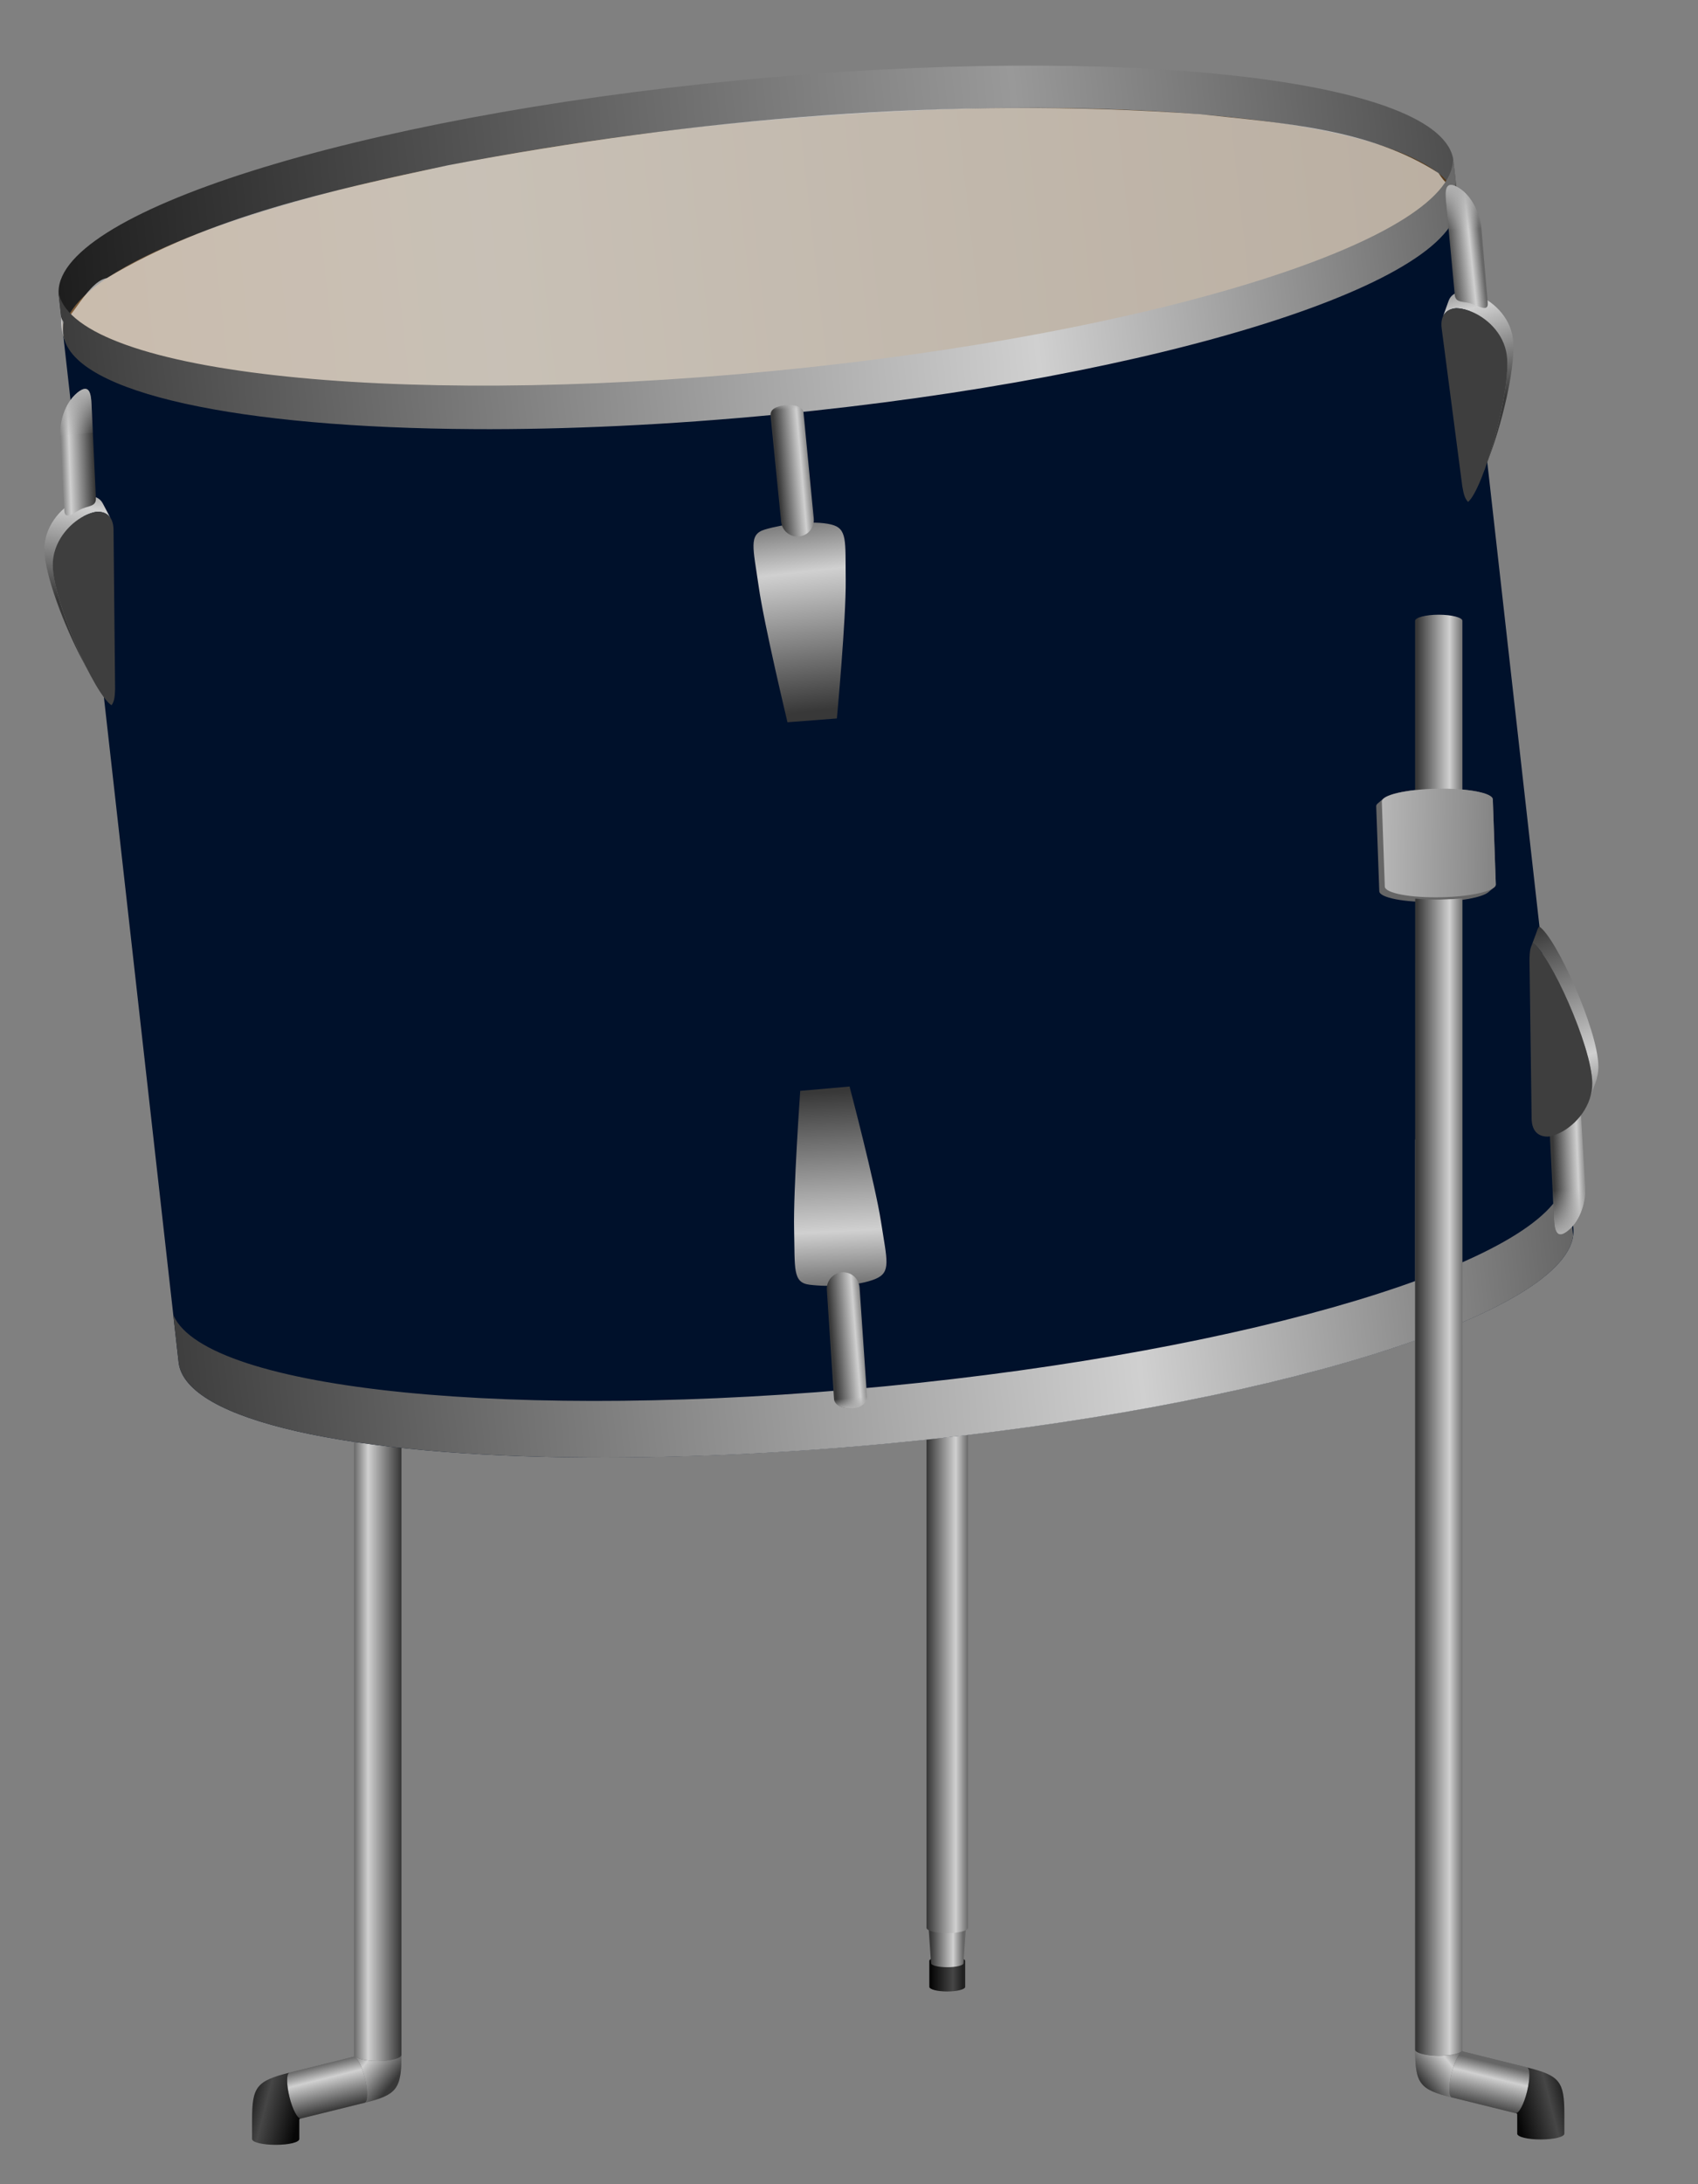 <?xml version="1.0" encoding="UTF-8" standalone="no"?>
<!-- Created with Inkscape (http://www.inkscape.org/) -->

<svg
   xmlns:dc="http://purl.org/dc/elements/1.1/"
   xmlns:cc="http://creativecommons.org/ns#"
   xmlns:rdf="http://www.w3.org/1999/02/22-rdf-syntax-ns#"
   xmlns:svg="http://www.w3.org/2000/svg"
   xmlns="http://www.w3.org/2000/svg"
   xmlns:xlink="http://www.w3.org/1999/xlink"
   xmlns:sodipodi="http://sodipodi.sourceforge.net/DTD/sodipodi-0.dtd"
   xmlns:inkscape="http://www.inkscape.org/namespaces/inkscape"
   width="70"
   height="90"
   id="svg4580"
   version="1.1"
   inkscape:version="0.48.4 r9939"
   sodipodi:docname="tom-floor.svg">
  <rect width="100%" height="100%" fill="#808080" stroke="none"/>
  <defs
     id="defs4582">
    <linearGradient
       id="linearGradient4454">
      <stop
         id="stop4456"
         offset="0"
         style="stop-color:#212121;stop-opacity:1;" />
      <stop
         style="stop-color:#464646;stop-opacity:1;"
         offset="0.306"
         id="stop4458" />
      <stop
         id="stop4460"
         offset="1"
         style="stop-color:#070707;stop-opacity:1;" />
    </linearGradient>
    <linearGradient
       id="linearGradient3609">
      <stop
         style="stop-color:#666666;stop-opacity:1;"
         offset="0"
         id="stop3611" />
      <stop
         id="stop3613"
         offset="0.306"
         style="stop-color:#d0d0d0;stop-opacity:1;" />
      <stop
         style="stop-color:#383838;stop-opacity:1;"
         offset="1"
         id="stop3615" />
    </linearGradient>
    <linearGradient
       id="linearGradient4347">
      <stop
         id="stop4349"
         offset="0"
         style="stop-color:#212121;stop-opacity:1;" />
      <stop
         style="stop-color:#464646;stop-opacity:1;"
         offset="0.306"
         id="stop4351" />
      <stop
         id="stop4353"
         offset="1"
         style="stop-color:#070707;stop-opacity:1;" />
    </linearGradient>
    <linearGradient
       id="linearGradient5214">
      <stop
         style="stop-color:#4d4d4d;stop-opacity:1"
         offset="0"
         id="stop5216" />
      <stop
         id="stop5218"
         offset="0.306"
         style="stop-color:#999999;stop-opacity:1" />
      <stop
         style="stop-color:#1a1a1a;stop-opacity:1"
         offset="1"
         id="stop5220" />
    </linearGradient>
    <linearGradient
       id="linearGradient4361">
      <stop
         style="stop-color:#4d4d4d;stop-opacity:1"
         offset="0"
         id="stop4363" />
      <stop
         id="stop4365"
         offset="0.306"
         style="stop-color:#999999;stop-opacity:1" />
      <stop
         style="stop-color:#1a1a1a;stop-opacity:1"
         offset="1"
         id="stop4367" />
    </linearGradient>
    <linearGradient
       id="linearGradient4370">
      <stop
         style="stop-color:#4d4d4d;stop-opacity:1"
         offset="0"
         id="stop4372" />
      <stop
         id="stop4374"
         offset="0.306"
         style="stop-color:#999999;stop-opacity:1" />
      <stop
         style="stop-color:#1a1a1a;stop-opacity:1"
         offset="1"
         id="stop4376" />
    </linearGradient>
    <linearGradient
       id="linearGradient4379">
      <stop
         style="stop-color:#666666;stop-opacity:1;"
         offset="0"
         id="stop4381" />
      <stop
         id="stop4383"
         offset="0.306"
         style="stop-color:#d0d0d0;stop-opacity:1;" />
      <stop
         style="stop-color:#383838;stop-opacity:1;"
         offset="1"
         id="stop4385" />
    </linearGradient>
    <linearGradient
       id="linearGradient4388">
      <stop
         id="stop4390"
         offset="0"
         style="stop-color:#212121;stop-opacity:1;" />
      <stop
         style="stop-color:#464646;stop-opacity:1;"
         offset="0.306"
         id="stop4392" />
      <stop
         id="stop4394"
         offset="1"
         style="stop-color:#070707;stop-opacity:1;" />
    </linearGradient>
    <linearGradient
       id="linearGradient4397">
      <stop
         id="stop4399"
         offset="0"
         style="stop-color:#212121;stop-opacity:1;" />
      <stop
         style="stop-color:#464646;stop-opacity:1;"
         offset="0.306"
         id="stop4401" />
      <stop
         id="stop4403"
         offset="1"
         style="stop-color:#070707;stop-opacity:1;" />
    </linearGradient>
    <linearGradient
       id="linearGradient4406">
      <stop
         style="stop-color:#666666;stop-opacity:1;"
         offset="0"
         id="stop4408" />
      <stop
         id="stop4410"
         offset="0.306"
         style="stop-color:#d0d0d0;stop-opacity:1;" />
      <stop
         style="stop-color:#383838;stop-opacity:1;"
         offset="1"
         id="stop4412" />
    </linearGradient>
    <linearGradient
       id="linearGradient4415">
      <stop
         style="stop-color:#666666;stop-opacity:1;"
         offset="0"
         id="stop4417" />
      <stop
         id="stop4419"
         offset="0.306"
         style="stop-color:#d0d0d0;stop-opacity:1;" />
      <stop
         style="stop-color:#383838;stop-opacity:1;"
         offset="1"
         id="stop4421" />
    </linearGradient>
    <linearGradient
       id="linearGradient4424">
      <stop
         style="stop-color:#666666;stop-opacity:1;"
         offset="0"
         id="stop4426" />
      <stop
         id="stop4428"
         offset="0.306"
         style="stop-color:#d0d0d0;stop-opacity:1;" />
      <stop
         style="stop-color:#383838;stop-opacity:1;"
         offset="1"
         id="stop4430" />
    </linearGradient>
    <linearGradient
       id="linearGradient4433">
      <stop
         style="stop-color:#666666;stop-opacity:1;"
         offset="0"
         id="stop4435" />
      <stop
         id="stop4437"
         offset="0.306"
         style="stop-color:#d0d0d0;stop-opacity:1;" />
      <stop
         style="stop-color:#383838;stop-opacity:1;"
         offset="1"
         id="stop4439" />
    </linearGradient>
    <linearGradient
       id="linearGradient4442">
      <stop
         style="stop-color:#666666;stop-opacity:1;"
         offset="0"
         id="stop4444" />
      <stop
         id="stop4446"
         offset="0.306"
         style="stop-color:#d0d0d0;stop-opacity:1;" />
      <stop
         style="stop-color:#383838;stop-opacity:1;"
         offset="1"
         id="stop4448" />
    </linearGradient>
    <linearGradient
       id="linearGradient4451">
      <stop
         style="stop-color:#666666;stop-opacity:1;"
         offset="0"
         id="stop4453" />
      <stop
         id="stop4455"
         offset="0.306"
         style="stop-color:#d0d0d0;stop-opacity:1;" />
      <stop
         style="stop-color:#383838;stop-opacity:1;"
         offset="1"
         id="stop4457" />
    </linearGradient>
    <linearGradient
       id="linearGradient4460">
      <stop
         style="stop-color:#666666;stop-opacity:1;"
         offset="0"
         id="stop4462" />
      <stop
         id="stop4464"
         offset="0.306"
         style="stop-color:#d0d0d0;stop-opacity:1;" />
      <stop
         style="stop-color:#383838;stop-opacity:1;"
         offset="1"
         id="stop4466" />
    </linearGradient>
    <linearGradient
       id="linearGradient4469">
      <stop
         style="stop-color:#666666;stop-opacity:1;"
         offset="0"
         id="stop4471" />
      <stop
         id="stop4473"
         offset="0.306"
         style="stop-color:#d0d0d0;stop-opacity:1;" />
      <stop
         style="stop-color:#383838;stop-opacity:1;"
         offset="1"
         id="stop4475" />
    </linearGradient>
    <linearGradient
       id="linearGradient4478">
      <stop
         id="stop4480"
         offset="0"
         style="stop-color:#212121;stop-opacity:1;" />
      <stop
         style="stop-color:#464646;stop-opacity:1;"
         offset="0.306"
         id="stop4482" />
      <stop
         id="stop4484"
         offset="1"
         style="stop-color:#070707;stop-opacity:1;" />
    </linearGradient>
    <linearGradient
       id="linearGradient4487">
      <stop
         id="stop4489"
         offset="0"
         style="stop-color:#212121;stop-opacity:1;" />
      <stop
         style="stop-color:#464646;stop-opacity:1;"
         offset="0.306"
         id="stop4491" />
      <stop
         id="stop4493"
         offset="1"
         style="stop-color:#070707;stop-opacity:1;" />
    </linearGradient>
    <linearGradient
       id="linearGradient4496">
      <stop
         id="stop4498"
         offset="0"
         style="stop-color:#212121;stop-opacity:1;" />
      <stop
         style="stop-color:#464646;stop-opacity:1;"
         offset="0.306"
         id="stop4500" />
      <stop
         id="stop4502"
         offset="1"
         style="stop-color:#070707;stop-opacity:1;" />
    </linearGradient>
    <linearGradient
       id="linearGradient4505">
      <stop
         style="stop-color:#666666;stop-opacity:1;"
         offset="0"
         id="stop4507" />
      <stop
         id="stop4509"
         offset="0.306"
         style="stop-color:#d0d0d0;stop-opacity:1;" />
      <stop
         style="stop-color:#383838;stop-opacity:1;"
         offset="1"
         id="stop4511" />
    </linearGradient>
    <linearGradient
       id="linearGradient4514">
      <stop
         style="stop-color:#666666;stop-opacity:1;"
         offset="0"
         id="stop4516" />
      <stop
         id="stop4518"
         offset="0.306"
         style="stop-color:#d0d0d0;stop-opacity:1;" />
      <stop
         style="stop-color:#383838;stop-opacity:1;"
         offset="1"
         id="stop4520" />
    </linearGradient>
    <linearGradient
       id="linearGradient4523">
      <stop
         id="stop4525"
         offset="0"
         style="stop-color:#212121;stop-opacity:1;" />
      <stop
         style="stop-color:#464646;stop-opacity:1;"
         offset="0.306"
         id="stop4527" />
      <stop
         id="stop4529"
         offset="1"
         style="stop-color:#070707;stop-opacity:1;" />
    </linearGradient>
    <linearGradient
       id="linearGradient4532">
      <stop
         id="stop4534"
         offset="0"
         style="stop-color:#212121;stop-opacity:1;" />
      <stop
         style="stop-color:#464646;stop-opacity:1;"
         offset="0.306"
         id="stop4536" />
      <stop
         id="stop4538"
         offset="1"
         style="stop-color:#070707;stop-opacity:1;" />
    </linearGradient>
    <linearGradient
       inkscape:collect="always"
       xlink:href="#linearGradient4454"
       id="linearGradient4307"
       gradientUnits="userSpaceOnUse"
       gradientTransform="matrix(0.697,0,0,0.697,-1143.309,672.696)"
       x1="372.709"
       y1="251.482"
       x2="391.661"
       y2="251.482" />
    <linearGradient
       id="linearGradient4541">
      <stop
         id="stop4543"
         offset="0"
         style="stop-color:#212121;stop-opacity:1;" />
      <stop
         style="stop-color:#464646;stop-opacity:1;"
         offset="0.306"
         id="stop4545" />
      <stop
         id="stop4547"
         offset="1"
         style="stop-color:#070707;stop-opacity:1;" />
    </linearGradient>
    <linearGradient
       id="linearGradient3609-1">
      <stop
         style="stop-color:#666666;stop-opacity:1;"
         offset="0"
         id="stop3611-5" />
      <stop
         id="stop3613-1"
         offset="0.306"
         style="stop-color:#d0d0d0;stop-opacity:1;" />
      <stop
         style="stop-color:#383838;stop-opacity:1;"
         offset="1"
         id="stop3615-6" />
    </linearGradient>
    <linearGradient
       id="linearGradient4454-5">
      <stop
         id="stop4456-4"
         offset="0"
         style="stop-color:#212121;stop-opacity:1;" />
      <stop
         style="stop-color:#464646;stop-opacity:1;"
         offset="0.306"
         id="stop4458-0" />
      <stop
         id="stop4460-8"
         offset="1"
         style="stop-color:#070707;stop-opacity:1;" />
    </linearGradient>
    <linearGradient
       id="linearGradient4943">
      <stop
         id="stop4945"
         offset="0"
         style="stop-color:#212121;stop-opacity:1;" />
      <stop
         style="stop-color:#464646;stop-opacity:1;"
         offset="0.306"
         id="stop4947" />
      <stop
         id="stop4949"
         offset="1"
         style="stop-color:#070707;stop-opacity:1;" />
    </linearGradient>
    <linearGradient
       id="linearGradient4952">
      <stop
         id="stop4954"
         offset="0"
         style="stop-color:#212121;stop-opacity:1;" />
      <stop
         style="stop-color:#464646;stop-opacity:1;"
         offset="0.306"
         id="stop4956" />
      <stop
         id="stop4958"
         offset="1"
         style="stop-color:#070707;stop-opacity:1;" />
    </linearGradient>
    <linearGradient
       id="linearGradient66971">
      <stop
         id="stop66973"
         offset="0"
         style="stop-color:#000000;stop-opacity:0;" />
      <stop
         id="stop66975"
         offset="1"
         style="stop-color:#000000;stop-opacity:0.196;" />
    </linearGradient>
    <linearGradient
       id="linearGradient66949">
      <stop
         style="stop-color:#aa8546;stop-opacity:1;"
         offset="0"
         id="stop66951" />
      <stop
         id="stop66953"
         offset="0.197"
         style="stop-color:#95743d;stop-opacity:1;" />
      <stop
         style="stop-color:#7e6334;stop-opacity:1;"
         offset="0.374"
         id="stop66955" />
      <stop
         style="stop-color:#7e6334;stop-opacity:1;"
         offset="1"
         id="stop66957" />
    </linearGradient>
    <linearGradient
       id="linearGradient4971">
      <stop
         id="stop4973"
         offset="0"
         style="stop-color:#000000;stop-opacity:0;" />
      <stop
         id="stop4975"
         offset="1"
         style="stop-color:#000000;stop-opacity:0.196;" />
    </linearGradient>
    <linearGradient
       id="linearGradient67059">
      <stop
         id="stop67061"
         offset="0"
         style="stop-color:#8e6f3a;stop-opacity:1;" />
      <stop
         style="stop-color:#795e31;stop-opacity:1;"
         offset="0.197"
         id="stop67063" />
      <stop
         id="stop67065"
         offset="0.374"
         style="stop-color:#624d28;stop-opacity:1;" />
      <stop
         id="stop67067"
         offset="1"
         style="stop-color:#624d28;stop-opacity:1;" />
    </linearGradient>
    <linearGradient
       id="linearGradient4984">
      <stop
         id="stop4986"
         offset="0"
         style="stop-color:#212121;stop-opacity:1;" />
      <stop
         style="stop-color:#464646;stop-opacity:1;"
         offset="0.306"
         id="stop4988" />
      <stop
         id="stop4990"
         offset="1"
         style="stop-color:#070707;stop-opacity:1;" />
    </linearGradient>
    <linearGradient
       id="linearGradient4993">
      <stop
         id="stop4995"
         offset="0"
         style="stop-color:#212121;stop-opacity:1;" />
      <stop
         style="stop-color:#464646;stop-opacity:1;"
         offset="0.306"
         id="stop4997" />
      <stop
         id="stop4999"
         offset="1"
         style="stop-color:#070707;stop-opacity:1;" />
    </linearGradient>
    <linearGradient
       inkscape:collect="always"
       xlink:href="#linearGradient4454-5"
       id="linearGradient4250"
       gradientUnits="userSpaceOnUse"
       gradientTransform="matrix(0.853,0,0,1.723,-1252.635,169.532)"
       x1="371.31"
       y1="142.886"
       x2="393.252"
       y2="140.655" />
    <linearGradient
       id="linearGradient5002">
      <stop
         id="stop5004"
         offset="0"
         style="stop-color:#212121;stop-opacity:1;" />
      <stop
         style="stop-color:#464646;stop-opacity:1;"
         offset="0.306"
         id="stop5006" />
      <stop
         id="stop5008"
         offset="1"
         style="stop-color:#070707;stop-opacity:1;" />
    </linearGradient>
    <linearGradient
       id="linearGradient25724">
      <stop
         style="stop-color:#b0b0b0;stop-opacity:1"
         offset="0"
         id="stop25726" />
      <stop
         style="stop-color:#b0b0b0;stop-opacity:0;"
         offset="1"
         id="stop25728" />
    </linearGradient>
    <linearGradient
       id="linearGradient3609-8">
      <stop
         style="stop-color:#666666;stop-opacity:1;"
         offset="0"
         id="stop3611-1" />
      <stop
         id="stop3613-2"
         offset="0.306"
         style="stop-color:#d0d0d0;stop-opacity:1;" />
      <stop
         style="stop-color:#383838;stop-opacity:1;"
         offset="1"
         id="stop3615-3" />
    </linearGradient>
    <linearGradient
       id="linearGradient6599">
      <stop
         style="stop-color:#666666;stop-opacity:1;"
         offset="0"
         id="stop6601" />
      <stop
         id="stop6603"
         offset="0.306"
         style="stop-color:#d0d0d0;stop-opacity:1;" />
      <stop
         style="stop-color:#383838;stop-opacity:1;"
         offset="1"
         id="stop6605" />
    </linearGradient>
    <linearGradient
       id="linearGradient6608">
      <stop
         style="stop-color:#666666;stop-opacity:1;"
         offset="0"
         id="stop6610" />
      <stop
         id="stop6612"
         offset="0.306"
         style="stop-color:#d0d0d0;stop-opacity:1;" />
      <stop
         style="stop-color:#383838;stop-opacity:1;"
         offset="1"
         id="stop6614" />
    </linearGradient>
    <linearGradient
       id="linearGradient6617">
      <stop
         style="stop-color:#666666;stop-opacity:1;"
         offset="0"
         id="stop6619" />
      <stop
         id="stop6621"
         offset="0.306"
         style="stop-color:#d0d0d0;stop-opacity:1;" />
      <stop
         style="stop-color:#383838;stop-opacity:1;"
         offset="1"
         id="stop6623" />
    </linearGradient>
    <linearGradient
       id="linearGradient6626">
      <stop
         style="stop-color:#666666;stop-opacity:1;"
         offset="0"
         id="stop6628" />
      <stop
         id="stop6630"
         offset="0.306"
         style="stop-color:#d0d0d0;stop-opacity:1;" />
      <stop
         style="stop-color:#383838;stop-opacity:1;"
         offset="1"
         id="stop6632" />
    </linearGradient>
    <linearGradient
       id="linearGradient6635">
      <stop
         style="stop-color:#b0b0b0;stop-opacity:1"
         offset="0"
         id="stop6637" />
      <stop
         style="stop-color:#b0b0b0;stop-opacity:0;"
         offset="1"
         id="stop6639" />
    </linearGradient>
    <linearGradient
       id="linearGradient6642">
      <stop
         style="stop-color:#666666;stop-opacity:1;"
         offset="0"
         id="stop6644" />
      <stop
         id="stop6646"
         offset="0.306"
         style="stop-color:#d0d0d0;stop-opacity:1;" />
      <stop
         style="stop-color:#383838;stop-opacity:1;"
         offset="1"
         id="stop6648" />
    </linearGradient>
    <linearGradient
       id="linearGradient6651">
      <stop
         style="stop-color:#666666;stop-opacity:1;"
         offset="0"
         id="stop6653" />
      <stop
         id="stop6655"
         offset="0.306"
         style="stop-color:#d0d0d0;stop-opacity:1;" />
      <stop
         style="stop-color:#383838;stop-opacity:1;"
         offset="1"
         id="stop6657" />
    </linearGradient>
    <linearGradient
       id="linearGradient6660">
      <stop
         style="stop-color:#666666;stop-opacity:1;"
         offset="0"
         id="stop6662" />
      <stop
         id="stop6664"
         offset="0.306"
         style="stop-color:#d0d0d0;stop-opacity:1;" />
      <stop
         style="stop-color:#383838;stop-opacity:1;"
         offset="1"
         id="stop6666" />
    </linearGradient>
    <linearGradient
       id="linearGradient6669">
      <stop
         style="stop-color:#666666;stop-opacity:1;"
         offset="0"
         id="stop6671" />
      <stop
         id="stop6673"
         offset="0.306"
         style="stop-color:#d0d0d0;stop-opacity:1;" />
      <stop
         style="stop-color:#383838;stop-opacity:1;"
         offset="1"
         id="stop6675" />
    </linearGradient>
    <linearGradient
       id="linearGradient6678">
      <stop
         style="stop-color:#666666;stop-opacity:1;"
         offset="0"
         id="stop6680" />
      <stop
         id="stop6682"
         offset="0.306"
         style="stop-color:#d0d0d0;stop-opacity:1;" />
      <stop
         style="stop-color:#383838;stop-opacity:1;"
         offset="1"
         id="stop6684" />
    </linearGradient>
    <linearGradient
       id="linearGradient6687">
      <stop
         style="stop-color:#b0b0b0;stop-opacity:1"
         offset="0"
         id="stop6689" />
      <stop
         style="stop-color:#b0b0b0;stop-opacity:0;"
         offset="1"
         id="stop6691" />
    </linearGradient>
    <linearGradient
       id="linearGradient6694">
      <stop
         style="stop-color:#666666;stop-opacity:1;"
         offset="0"
         id="stop6696" />
      <stop
         id="stop6698"
         offset="0.306"
         style="stop-color:#d0d0d0;stop-opacity:1;" />
      <stop
         style="stop-color:#383838;stop-opacity:1;"
         offset="1"
         id="stop6700" />
    </linearGradient>
    <linearGradient
       id="linearGradient6703">
      <stop
         style="stop-color:#666666;stop-opacity:1;"
         offset="0"
         id="stop6705" />
      <stop
         id="stop6707"
         offset="0.306"
         style="stop-color:#d0d0d0;stop-opacity:1;" />
      <stop
         style="stop-color:#383838;stop-opacity:1;"
         offset="1"
         id="stop6709" />
    </linearGradient>
    <linearGradient
       id="linearGradient6712">
      <stop
         style="stop-color:#666666;stop-opacity:1;"
         offset="0"
         id="stop6714" />
      <stop
         id="stop6716"
         offset="0.306"
         style="stop-color:#d0d0d0;stop-opacity:1;" />
      <stop
         style="stop-color:#383838;stop-opacity:1;"
         offset="1"
         id="stop6718" />
    </linearGradient>
    <linearGradient
       id="linearGradient6721">
      <stop
         style="stop-color:#666666;stop-opacity:1;"
         offset="0"
         id="stop6723" />
      <stop
         id="stop6725"
         offset="0.306"
         style="stop-color:#d0d0d0;stop-opacity:1;" />
      <stop
         style="stop-color:#383838;stop-opacity:1;"
         offset="1"
         id="stop6727" />
    </linearGradient>
    <linearGradient
       id="linearGradient5214-3">
      <stop
         style="stop-color:#4d4d4d;stop-opacity:1"
         offset="0"
         id="stop5216-5" />
      <stop
         id="stop5218-4"
         offset="0.306"
         style="stop-color:#999999;stop-opacity:1" />
      <stop
         style="stop-color:#1a1a1a;stop-opacity:1"
         offset="1"
         id="stop5220-5" />
    </linearGradient>
    <linearGradient
       id="linearGradient3529">
      <stop
         id="stop3531"
         offset="0"
         style="stop-color:#240000;stop-opacity:1;" />
      <stop
         style="stop-color:#430000;stop-opacity:1;"
         offset="0.306"
         id="stop3537" />
      <stop
         id="stop3533"
         offset="1"
         style="stop-color:#250707;stop-opacity:1;" />
    </linearGradient>
    <linearGradient
       id="linearGradient7203">
      <stop
         id="stop7205"
         offset="0"
         style="stop-color:#7d5b37;stop-opacity:1;" />
      <stop
         style="stop-color:#7a674d;stop-opacity:1;"
         offset="0.306"
         id="stop7207" />
      <stop
         id="stop7209"
         offset="1"
         style="stop-color:#583c1c;stop-opacity:1;" />
    </linearGradient>
    <linearGradient
       inkscape:collect="always"
       xlink:href="#linearGradient6490"
       id="linearGradient6536"
       gradientUnits="userSpaceOnUse"
       gradientTransform="matrix(1.083,-0.026,-0.009,-0.584,-502.283,37.841)"
       x1="226.458"
       y1="332.676"
       x2="443.233"
       y2="323.037" />
    <linearGradient
       id="linearGradient6490">
      <stop
         id="stop6492"
         offset="0"
         style="stop-color:#666666;stop-opacity:1;" />
      <stop
         style="stop-color:#d0d0d0;stop-opacity:1;"
         offset="0.311"
         id="stop6494" />
      <stop
         id="stop6496"
         offset="1"
         style="stop-color:#383838;stop-opacity:1;" />
    </linearGradient>
    <linearGradient
       id="linearGradient3609-9">
      <stop
         style="stop-color:#666666;stop-opacity:1;"
         offset="0"
         id="stop3611-9" />
      <stop
         id="stop3613-5"
         offset="0.306"
         style="stop-color:#d0d0d0;stop-opacity:1;" />
      <stop
         style="stop-color:#383838;stop-opacity:1;"
         offset="1"
         id="stop3615-9" />
    </linearGradient>
    <linearGradient
       id="linearGradient7069">
      <stop
         style="stop-color:#666666;stop-opacity:1;"
         offset="0"
         id="stop7071" />
      <stop
         id="stop7073"
         offset="0.306"
         style="stop-color:#d0d0d0;stop-opacity:1;" />
      <stop
         style="stop-color:#383838;stop-opacity:1;"
         offset="1"
         id="stop7075" />
    </linearGradient>
    <linearGradient
       id="linearGradient7078">
      <stop
         style="stop-color:#666666;stop-opacity:1;"
         offset="0"
         id="stop7080" />
      <stop
         id="stop7082"
         offset="0.306"
         style="stop-color:#d0d0d0;stop-opacity:1;" />
      <stop
         style="stop-color:#383838;stop-opacity:1;"
         offset="1"
         id="stop7084" />
    </linearGradient>
    <linearGradient
       id="linearGradient4454-1">
      <stop
         id="stop4456-3"
         offset="0"
         style="stop-color:#212121;stop-opacity:1;" />
      <stop
         style="stop-color:#464646;stop-opacity:1;"
         offset="0.306"
         id="stop4458-3" />
      <stop
         id="stop4460-2"
         offset="1"
         style="stop-color:#070707;stop-opacity:1;" />
    </linearGradient>
    <linearGradient
       id="linearGradient7092">
      <stop
         id="stop7094"
         offset="0"
         style="stop-color:#212121;stop-opacity:1;" />
      <stop
         style="stop-color:#464646;stop-opacity:1;"
         offset="0.306"
         id="stop7096" />
      <stop
         id="stop7098"
         offset="1"
         style="stop-color:#070707;stop-opacity:1;" />
    </linearGradient>
    <linearGradient
       id="linearGradient7101">
      <stop
         style="stop-color:#666666;stop-opacity:1;"
         offset="0"
         id="stop7103" />
      <stop
         id="stop7105"
         offset="0.306"
         style="stop-color:#d0d0d0;stop-opacity:1;" />
      <stop
         style="stop-color:#383838;stop-opacity:1;"
         offset="1"
         id="stop7107" />
    </linearGradient>
    <linearGradient
       id="linearGradient7110">
      <stop
         style="stop-color:#666666;stop-opacity:1;"
         offset="0"
         id="stop7112" />
      <stop
         id="stop7114"
         offset="0.306"
         style="stop-color:#d0d0d0;stop-opacity:1;" />
      <stop
         style="stop-color:#383838;stop-opacity:1;"
         offset="1"
         id="stop7116" />
    </linearGradient>
    <linearGradient
       id="linearGradient3529-3">
      <stop
         id="stop3531-7"
         offset="0"
         style="stop-color:#240000;stop-opacity:1;" />
      <stop
         style="stop-color:#430000;stop-opacity:1;"
         offset="0.306"
         id="stop3537-6" />
      <stop
         id="stop3533-2"
         offset="1"
         style="stop-color:#250707;stop-opacity:1;" />
    </linearGradient>
    <linearGradient
       id="linearGradient7203-7">
      <stop
         id="stop7205-7"
         offset="0"
         style="stop-color:#7d5b37;stop-opacity:1;" />
      <stop
         style="stop-color:#7a674d;stop-opacity:1;"
         offset="0.306"
         id="stop7207-9" />
      <stop
         id="stop7209-8"
         offset="1"
         style="stop-color:#583c1c;stop-opacity:1;" />
    </linearGradient>
    <linearGradient
       id="linearGradient5214-5">
      <stop
         style="stop-color:#4d4d4d;stop-opacity:1"
         offset="0"
         id="stop5216-2" />
      <stop
         id="stop5218-7"
         offset="0.306"
         style="stop-color:#999999;stop-opacity:1" />
      <stop
         style="stop-color:#1a1a1a;stop-opacity:1"
         offset="1"
         id="stop5220-0" />
    </linearGradient>
    <linearGradient
       id="linearGradient7134">
      <stop
         style="stop-color:#666666;stop-opacity:1;"
         offset="0"
         id="stop7136" />
      <stop
         id="stop7138"
         offset="0.306"
         style="stop-color:#d0d0d0;stop-opacity:1;" />
      <stop
         style="stop-color:#383838;stop-opacity:1;"
         offset="1"
         id="stop7140" />
    </linearGradient>
    <linearGradient
       id="linearGradient7143">
      <stop
         style="stop-color:#666666;stop-opacity:1;"
         offset="0"
         id="stop7145" />
      <stop
         id="stop7147"
         offset="0.306"
         style="stop-color:#d0d0d0;stop-opacity:1;" />
      <stop
         style="stop-color:#383838;stop-opacity:1;"
         offset="1"
         id="stop7149" />
    </linearGradient>
    <linearGradient
       id="linearGradient7152">
      <stop
         style="stop-color:#666666;stop-opacity:1;"
         offset="0"
         id="stop7154" />
      <stop
         id="stop7156"
         offset="0.306"
         style="stop-color:#d0d0d0;stop-opacity:1;" />
      <stop
         style="stop-color:#383838;stop-opacity:1;"
         offset="1"
         id="stop7158" />
    </linearGradient>
    <linearGradient
       id="linearGradient7161">
      <stop
         style="stop-color:#666666;stop-opacity:1;"
         offset="0"
         id="stop7163" />
      <stop
         id="stop7165"
         offset="0.306"
         style="stop-color:#d0d0d0;stop-opacity:1;" />
      <stop
         style="stop-color:#383838;stop-opacity:1;"
         offset="1"
         id="stop7167" />
    </linearGradient>
    <linearGradient
       id="linearGradient7170">
      <stop
         style="stop-color:#666666;stop-opacity:1;"
         offset="0"
         id="stop7172" />
      <stop
         id="stop7174"
         offset="0.306"
         style="stop-color:#d0d0d0;stop-opacity:1;" />
      <stop
         style="stop-color:#383838;stop-opacity:1;"
         offset="1"
         id="stop7176" />
    </linearGradient>
    <linearGradient
       id="linearGradient7179">
      <stop
         id="stop7181"
         offset="0"
         style="stop-color:#212121;stop-opacity:1;" />
      <stop
         style="stop-color:#464646;stop-opacity:1;"
         offset="0.306"
         id="stop7183" />
      <stop
         id="stop7185"
         offset="1"
         style="stop-color:#070707;stop-opacity:1;" />
    </linearGradient>
    <linearGradient
       id="linearGradient7188">
      <stop
         style="stop-color:#666666;stop-opacity:1;"
         offset="0"
         id="stop7190" />
      <stop
         id="stop7192"
         offset="0.306"
         style="stop-color:#d0d0d0;stop-opacity:1;" />
      <stop
         style="stop-color:#383838;stop-opacity:1;"
         offset="1"
         id="stop7194" />
    </linearGradient>
    <linearGradient
       id="linearGradient5200">
      <stop
         id="stop5202"
         offset="0"
         style="stop-color:#cccccc;stop-opacity:1" />
      <stop
         style="stop-color:#c9c9c9;stop-opacity:1;"
         offset="0.306"
         id="stop5204" />
      <stop
         id="stop5206"
         offset="1"
         style="stop-color:#666666;stop-opacity:1" />
    </linearGradient>
    <linearGradient
       id="linearGradient7202">
      <stop
         style="stop-color:#666666;stop-opacity:1;"
         offset="0"
         id="stop7204" />
      <stop
         id="stop7206"
         offset="0.306"
         style="stop-color:#d0d0d0;stop-opacity:1;" />
      <stop
         style="stop-color:#383838;stop-opacity:1;"
         offset="1"
         id="stop7208" />
    </linearGradient>
    <linearGradient
       id="linearGradient7211">
      <stop
         style="stop-color:#666666;stop-opacity:1;"
         offset="0"
         id="stop7213" />
      <stop
         id="stop7215"
         offset="0.306"
         style="stop-color:#d0d0d0;stop-opacity:1;" />
      <stop
         style="stop-color:#383838;stop-opacity:1;"
         offset="1"
         id="stop7217" />
    </linearGradient>
    <linearGradient
       id="linearGradient7220">
      <stop
         id="stop7222"
         offset="0"
         style="stop-color:#cccccc;stop-opacity:1" />
      <stop
         style="stop-color:#c9c9c9;stop-opacity:1;"
         offset="0.306"
         id="stop7224" />
      <stop
         id="stop7226"
         offset="1"
         style="stop-color:#666666;stop-opacity:1" />
    </linearGradient>
    <linearGradient
       id="linearGradient7229">
      <stop
         style="stop-color:#666666;stop-opacity:1;"
         offset="0"
         id="stop7231" />
      <stop
         id="stop7233"
         offset="0.306"
         style="stop-color:#d0d0d0;stop-opacity:1;" />
      <stop
         style="stop-color:#383838;stop-opacity:1;"
         offset="1"
         id="stop7235" />
    </linearGradient>
    <linearGradient
       id="linearGradient7238">
      <stop
         style="stop-color:#666666;stop-opacity:1;"
         offset="0"
         id="stop7240" />
      <stop
         id="stop7242"
         offset="0.306"
         style="stop-color:#d0d0d0;stop-opacity:1;" />
      <stop
         style="stop-color:#383838;stop-opacity:1;"
         offset="1"
         id="stop7244" />
    </linearGradient>
    <linearGradient
       id="linearGradient7247">
      <stop
         id="stop7249"
         offset="0"
         style="stop-color:#212121;stop-opacity:1;" />
      <stop
         style="stop-color:#464646;stop-opacity:1;"
         offset="0.306"
         id="stop7251" />
      <stop
         id="stop7253"
         offset="1"
         style="stop-color:#070707;stop-opacity:1;" />
    </linearGradient>
    <linearGradient
       id="linearGradient7256">
      <stop
         style="stop-color:#666666;stop-opacity:1;"
         offset="0"
         id="stop7258" />
      <stop
         id="stop7260"
         offset="0.306"
         style="stop-color:#d0d0d0;stop-opacity:1;" />
      <stop
         style="stop-color:#383838;stop-opacity:1;"
         offset="1"
         id="stop7262" />
    </linearGradient>
    <linearGradient
       id="linearGradient7265">
      <stop
         style="stop-color:#666666;stop-opacity:1;"
         offset="0"
         id="stop7267" />
      <stop
         id="stop7269"
         offset="0.306"
         style="stop-color:#d0d0d0;stop-opacity:1;" />
      <stop
         style="stop-color:#383838;stop-opacity:1;"
         offset="1"
         id="stop7271" />
    </linearGradient>
    <linearGradient
       id="linearGradient7274">
      <stop
         style="stop-color:#666666;stop-opacity:1;"
         offset="0"
         id="stop7276" />
      <stop
         id="stop7278"
         offset="0.306"
         style="stop-color:#d0d0d0;stop-opacity:1;" />
      <stop
         style="stop-color:#383838;stop-opacity:1;"
         offset="1"
         id="stop7280" />
    </linearGradient>
    <linearGradient
       id="linearGradient7283">
      <stop
         style="stop-color:#666666;stop-opacity:1;"
         offset="0"
         id="stop7285" />
      <stop
         id="stop7287"
         offset="0.306"
         style="stop-color:#d0d0d0;stop-opacity:1;" />
      <stop
         style="stop-color:#383838;stop-opacity:1;"
         offset="1"
         id="stop7289" />
    </linearGradient>
    <linearGradient
       id="linearGradient7292">
      <stop
         style="stop-color:#666666;stop-opacity:1;"
         offset="0"
         id="stop7294" />
      <stop
         id="stop7296"
         offset="0.306"
         style="stop-color:#d0d0d0;stop-opacity:1;" />
      <stop
         style="stop-color:#383838;stop-opacity:1;"
         offset="1"
         id="stop7298" />
    </linearGradient>
    <linearGradient
       id="linearGradient25724-6">
      <stop
         style="stop-color:#b0b0b0;stop-opacity:1"
         offset="0"
         id="stop25726-9" />
      <stop
         style="stop-color:#b0b0b0;stop-opacity:0;"
         offset="1"
         id="stop25728-0" />
    </linearGradient>
    <linearGradient
       id="linearGradient7305">
      <stop
         style="stop-color:#b0b0b0;stop-opacity:1"
         offset="0"
         id="stop7307" />
      <stop
         style="stop-color:#b0b0b0;stop-opacity:0;"
         offset="1"
         id="stop7309" />
    </linearGradient>
    <linearGradient
       id="linearGradient7312">
      <stop
         style="stop-color:#b0b0b0;stop-opacity:1"
         offset="0"
         id="stop7314" />
      <stop
         style="stop-color:#b0b0b0;stop-opacity:0;"
         offset="1"
         id="stop7316" />
    </linearGradient>
    <linearGradient
       id="linearGradient7319">
      <stop
         style="stop-color:#666666;stop-opacity:1;"
         offset="0"
         id="stop7321" />
      <stop
         id="stop7323"
         offset="0.306"
         style="stop-color:#d0d0d0;stop-opacity:1;" />
      <stop
         style="stop-color:#383838;stop-opacity:1;"
         offset="1"
         id="stop7325" />
    </linearGradient>
    <linearGradient
       id="linearGradient7328">
      <stop
         style="stop-color:#b0b0b0;stop-opacity:1"
         offset="0"
         id="stop7330" />
      <stop
         style="stop-color:#b0b0b0;stop-opacity:0;"
         offset="1"
         id="stop7332" />
    </linearGradient>
    <linearGradient
       id="linearGradient7335">
      <stop
         style="stop-color:#666666;stop-opacity:1;"
         offset="0"
         id="stop7337" />
      <stop
         id="stop7339"
         offset="0.306"
         style="stop-color:#d0d0d0;stop-opacity:1;" />
      <stop
         style="stop-color:#383838;stop-opacity:1;"
         offset="1"
         id="stop7341" />
    </linearGradient>
    <linearGradient
       id="linearGradient7344">
      <stop
         style="stop-color:#666666;stop-opacity:1;"
         offset="0"
         id="stop7346" />
      <stop
         id="stop7348"
         offset="0.306"
         style="stop-color:#d0d0d0;stop-opacity:1;" />
      <stop
         style="stop-color:#383838;stop-opacity:1;"
         offset="1"
         id="stop7350" />
    </linearGradient>
    <linearGradient
       id="linearGradient7353">
      <stop
         style="stop-color:#666666;stop-opacity:1;"
         offset="0"
         id="stop7355" />
      <stop
         id="stop7357"
         offset="0.306"
         style="stop-color:#d0d0d0;stop-opacity:1;" />
      <stop
         style="stop-color:#383838;stop-opacity:1;"
         offset="1"
         id="stop7359" />
    </linearGradient>
    <linearGradient
       inkscape:collect="always"
       xlink:href="#linearGradient25724-6"
       id="linearGradient10541"
       gradientUnits="userSpaceOnUse"
       gradientTransform="matrix(-1.558,-1.001,-1.001,1.558,373.734,-305.634)"
       x1="-236.316"
       y1="347.99"
       x2="-238.289"
       y2="351.568" />
    <linearGradient
       id="linearGradient7362">
      <stop
         style="stop-color:#b0b0b0;stop-opacity:1"
         offset="0"
         id="stop7364" />
      <stop
         style="stop-color:#b0b0b0;stop-opacity:0;"
         offset="1"
         id="stop7366" />
    </linearGradient>
    <linearGradient
       inkscape:collect="always"
       xlink:href="#linearGradient25724-6"
       id="linearGradient7895"
       gradientUnits="userSpaceOnUse"
       gradientTransform="matrix(0.38,-0.244,0.244,0.38,7.955,788.636)"
       x1="-236.316"
       y1="347.99"
       x2="-238.289"
       y2="351.568" />
    <linearGradient
       inkscape:collect="always"
       xlink:href="#linearGradient3609-9"
       id="linearGradient7898"
       gradientUnits="userSpaceOnUse"
       gradientTransform="matrix(0.38,-0.244,0.244,0.38,7.955,788.636)"
       x1="-240.53"
       y1="351.898"
       x2="-237.797"
       y2="353.523" />
    <linearGradient
       inkscape:collect="always"
       xlink:href="#linearGradient3609-9"
       id="linearGradient7902"
       gradientUnits="userSpaceOnUse"
       gradientTransform="matrix(0.241,-0.034,0.034,0.241,-50.586,866.687)"
       x1="154.279"
       y1="498.392"
       x2="147.264"
       y2="520.224" />
    <linearGradient
       inkscape:collect="always"
       xlink:href="#linearGradient3609-9"
       id="linearGradient7906"
       gradientUnits="userSpaceOnUse"
       gradientTransform="matrix(-0.244,0,0,0.244,97.459,851.352)"
       x1="129.481"
       y1="643.458"
       x2="140.856"
       y2="611.942" />
    <linearGradient
       inkscape:collect="always"
       xlink:href="#linearGradient25724-6"
       id="linearGradient7909"
       gradientUnits="userSpaceOnUse"
       gradientTransform="matrix(-0.379,0.245,-0.245,-0.379,60.551,1202.985)"
       x1="-236.316"
       y1="347.99"
       x2="-238.289"
       y2="351.568" />
    <linearGradient
       inkscape:collect="always"
       xlink:href="#linearGradient3609-9"
       id="linearGradient7912"
       gradientUnits="userSpaceOnUse"
       gradientTransform="matrix(-0.379,0.245,-0.245,-0.379,60.551,1202.985)"
       x1="-240.53"
       y1="351.898"
       x2="-237.797"
       y2="353.523" />
    <linearGradient
       inkscape:collect="always"
       xlink:href="#linearGradient25724-6"
       id="linearGradient7915"
       gradientUnits="userSpaceOnUse"
       gradientTransform="matrix(-0.41,-0.189,-0.189,0.41,28.935,782.704)"
       x1="-236.316"
       y1="347.99"
       x2="-238.289"
       y2="351.568" />
    <linearGradient
       inkscape:collect="always"
       xlink:href="#linearGradient25724-6"
       id="linearGradient7918"
       gradientUnits="userSpaceOnUse"
       gradientTransform="matrix(-0.405,-0.199,-0.199,0.405,8.273,826.319)"
       x1="-243.149"
       y1="359.673"
       x2="-242.66"
       y2="358.882" />
    <linearGradient
       inkscape:collect="always"
       xlink:href="#linearGradient25724-6"
       id="linearGradient7921"
       gradientUnits="userSpaceOnUse"
       gradientTransform="matrix(-0.237,-0.057,-0.057,0.237,138.469,941.394)"
       x1="387.604"
       y1="251.525"
       x2="387.236"
       y2="252.816" />
    <linearGradient
       inkscape:collect="always"
       xlink:href="#linearGradient3609-9"
       id="linearGradient7924"
       gradientUnits="userSpaceOnUse"
       gradientTransform="matrix(-0.405,-0.199,-0.199,0.405,8.273,826.319)"
       x1="-240.53"
       y1="351.898"
       x2="-237.797"
       y2="353.523" />
    <linearGradient
       inkscape:collect="always"
       xlink:href="#linearGradient3609-9"
       id="linearGradient7927"
       gradientUnits="userSpaceOnUse"
       gradientTransform="matrix(-0.225,0.095,-0.095,-0.225,148.696,1039.977)"
       x1="392.232"
       y1="273.754"
       x2="380.605"
       y2="305.691" />
    <linearGradient
       inkscape:collect="always"
       xlink:href="#linearGradient3609-9"
       id="linearGradient7930"
       gradientUnits="userSpaceOnUse"
       gradientTransform="matrix(-0.41,-0.189,-0.189,0.41,28.935,782.704)"
       x1="-240.53"
       y1="351.898"
       x2="-237.797"
       y2="353.523" />
    <linearGradient
       inkscape:collect="always"
       xlink:href="#linearGradient3609-9"
       id="linearGradient7934"
       gradientUnits="userSpaceOnUse"
       gradientTransform="matrix(-0.244,0,0,0.244,97.782,851.835)"
       x1="154.279"
       y1="498.392"
       x2="147.264"
       y2="520.224" />
    <linearGradient
       inkscape:collect="always"
       xlink:href="#linearGradient3609-9"
       id="linearGradient7937"
       gradientUnits="userSpaceOnUse"
       gradientTransform="matrix(-0.367,0.263,-0.263,-0.367,37.808,1174.718)"
       x1="-240.53"
       y1="351.898"
       x2="-237.797"
       y2="353.523" />
    <linearGradient
       inkscape:collect="always"
       xlink:href="#linearGradient4454-1"
       id="linearGradient7940"
       gradientUnits="userSpaceOnUse"
       gradientTransform="matrix(-0.16,0,0,0.132,91.697,956.778)"
       x1="372.709"
       y1="251.482"
       x2="391.661"
       y2="251.482" />
    <linearGradient
       inkscape:collect="always"
       xlink:href="#linearGradient3609-9"
       id="linearGradient7943"
       gradientUnits="userSpaceOnUse"
       gradientTransform="matrix(-0.143,0,0,0.118,94.692,977.63)"
       x1="372.709"
       y1="251.482"
       x2="391.661"
       y2="251.482" />
    <linearGradient
       inkscape:collect="always"
       xlink:href="#linearGradient3609-9"
       id="linearGradient7946"
       gradientUnits="userSpaceOnUse"
       gradientTransform="matrix(-0.102,0,0,0.084,69.568,988.841)"
       x1="372.709"
       y1="251.482"
       x2="391.661"
       y2="251.482" />
    <linearGradient
       inkscape:collect="always"
       xlink:href="#linearGradient5200"
       id="linearGradient7949"
       gradientUnits="userSpaceOnUse"
       gradientTransform="matrix(-0.022,4.305553e-4,5.3068739e-4,0.015,37.278,992.495)"
       x1="-138.928"
       y1="327.245"
       x2="577.327"
       y2="306.659" />
    <linearGradient
       inkscape:collect="always"
       xlink:href="#linearGradient3609-9"
       id="linearGradient7953"
       gradientUnits="userSpaceOnUse"
       gradientTransform="matrix(-0.102,0,0,0.084,69.568,937.764)"
       x1="372.709"
       y1="251.482"
       x2="391.661"
       y2="251.482" />
    <linearGradient
       inkscape:collect="always"
       xlink:href="#linearGradient3609-9"
       id="linearGradient7956"
       gradientUnits="userSpaceOnUse"
       gradientTransform="matrix(-0.237,-0.057,-0.057,0.237,141.237,940.9)"
       x1="392.232"
       y1="273.754"
       x2="380.605"
       y2="305.691" />
    <linearGradient
       inkscape:collect="always"
       xlink:href="#linearGradient5200"
       id="linearGradient7959"
       gradientUnits="userSpaceOnUse"
       gradientTransform="matrix(-0.022,4.305553e-4,5.3068739e-4,0.015,66.157,991.999)"
       x1="691.749"
       y1="303.37"
       x2="86.119"
       y2="324.622" />
    <linearGradient
       inkscape:collect="always"
       xlink:href="#linearGradient3609-9"
       id="linearGradient7962"
       gradientUnits="userSpaceOnUse"
       gradientTransform="matrix(-0.102,0,0,-0.084,98.366,1047.405)"
       x1="372.709"
       y1="251.482"
       x2="391.661"
       y2="251.482" />
    <linearGradient
       inkscape:collect="always"
       xlink:href="#linearGradient4454-1"
       id="linearGradient7965"
       gradientUnits="userSpaceOnUse"
       gradientTransform="matrix(-0.207,0,0,0.207,74.756,938.467)"
       x1="49.656"
       y1="532.369"
       x2="59.406"
       y2="534.844" />
    <linearGradient
       inkscape:collect="always"
       xlink:href="#linearGradient3609-9"
       id="linearGradient7968"
       gradientUnits="userSpaceOnUse"
       gradientTransform="matrix(-0.025,0.099,-0.082,-0.02,125.575,1023.821)"
       x1="372.709"
       y1="251.482"
       x2="391.661"
       y2="251.482" />
    <linearGradient
       inkscape:collect="always"
       xlink:href="#linearGradient3609-9"
       id="linearGradient7971"
       gradientUnits="userSpaceOnUse"
       gradientTransform="matrix(-0.102,0,0,0.084,98.366,989.021)"
       x1="372.709"
       y1="251.482"
       x2="391.661"
       y2="251.482" />
    <linearGradient
       inkscape:collect="always"
       xlink:href="#linearGradient3609-9"
       id="linearGradient7974"
       gradientUnits="userSpaceOnUse"
       gradientTransform="matrix(-0.207,0,0,0.207,107.419,883.728)"
       x1="227.844"
       y1="788.916"
       x2="235.329"
       y2="794.875" />
    <linearGradient
       inkscape:collect="always"
       xlink:href="#linearGradient3609-9"
       id="linearGradient7979"
       gradientUnits="userSpaceOnUse"
       gradientTransform="matrix(0.274,-0.026,-0.021,-0.188,-43.007,1105.457)"
       x1="427.638"
       y1="601.265"
       x2="211.874"
       y2="602.931" />
    <linearGradient
       inkscape:collect="always"
       xlink:href="#linearGradient3609-9"
       id="linearGradient7982"
       gradientUnits="userSpaceOnUse"
       gradientTransform="matrix(0.274,-0.026,-0.021,-0.188,-47.543,1064.549)"
       x1="427.423"
       y1="383.695"
       x2="211.659"
       y2="385.361" />
    <linearGradient
       inkscape:collect="always"
       xlink:href="#linearGradient5214-5"
       id="linearGradient7986"
       gradientUnits="userSpaceOnUse"
       gradientTransform="matrix(0.274,-0.026,-0.021,-0.188,-9.783,1010.538)"
       x1="269.423"
       y1="118.655"
       x2="53.659"
       y2="120.321" />
    <linearGradient
       inkscape:collect="always"
       xlink:href="#linearGradient7203-7"
       id="linearGradient7989"
       gradientUnits="userSpaceOnUse"
       gradientTransform="matrix(0.274,-0.026,-0.021,-0.188,-9.783,1010.538)"
       x1="58.594"
       y1="179.172"
       x2="268.094"
       y2="179.172" />
    <linearGradient
       inkscape:collect="always"
       xlink:href="#linearGradient4454-1"
       id="linearGradient8004"
       gradientUnits="userSpaceOnUse"
       gradientTransform="matrix(0.371,0,0,0.305,131.283,590.611)"
       x1="372.709"
       y1="251.482"
       x2="391.661"
       y2="251.482" />
    <linearGradient
       inkscape:collect="always"
       xlink:href="#linearGradient3609-9"
       id="linearGradient8006"
       gradientUnits="userSpaceOnUse"
       gradientTransform="matrix(0.386,0,0,-0.318,125.558,1016.285)"
       x1="372.709"
       y1="251.482"
       x2="391.661"
       y2="251.482" />
    <linearGradient
       inkscape:collect="always"
       xlink:href="#linearGradient3609-9"
       id="linearGradient8008"
       gradientUnits="userSpaceOnUse"
       gradientTransform="matrix(0.494,0,0,0.407,84.088,514.828)"
       x1="372.709"
       y1="251.482"
       x2="391.661"
       y2="251.482" />
    <linearGradient
       inkscape:collect="always"
       xlink:href="#linearGradient3609-9"
       id="linearGradient8010"
       gradientUnits="userSpaceOnUse"
       x1="227.844"
       y1="788.916"
       x2="235.329"
       y2="794.875" />
    <linearGradient
       inkscape:collect="always"
       xlink:href="#linearGradient3609-9"
       id="linearGradient8012"
       gradientUnits="userSpaceOnUse"
       gradientTransform="matrix(0.494,0,0,0.407,43.792,509.334)"
       x1="372.709"
       y1="251.482"
       x2="391.661"
       y2="251.482" />
    <linearGradient
       inkscape:collect="always"
       xlink:href="#linearGradient3609-9"
       id="linearGradient8014"
       gradientUnits="userSpaceOnUse"
       gradientTransform="matrix(0.119,0.48,0.395,-0.098,-87.827,677.672)"
       x1="372.709"
       y1="251.482"
       x2="391.661"
       y2="251.482" />
    <linearGradient
       inkscape:collect="always"
       xlink:href="#linearGradient4454-1"
       id="linearGradient8016"
       gradientUnits="userSpaceOnUse"
       x1="49.656"
       y1="532.369"
       x2="59.406"
       y2="534.844" />
  </defs>
  <sodipodi:namedview
     id="base"
     pagecolor="#ffffff"
     bordercolor="#666666"
     borderopacity="1.0"
     inkscape:pageopacity="0.0"
     inkscape:pageshadow="2"
     inkscape:zoom="1.979899"
     inkscape:cx="51.060611"
     inkscape:cy="35.946909"
     inkscape:document-units="px"
     inkscape:current-layer="layer1"
     showgrid="false"
     inkscape:window-width="1366"
     inkscape:window-height="718"
     inkscape:window-x="0"
     inkscape:window-y="22"
     inkscape:window-maximized="1" />
  <g
     inkscape:label="Capa 1"
     inkscape:groupmode="layer"
     id="layer1"
     transform="translate(0,-962.362)">
    <g
       id="g4967"
       transform="matrix(0.207,0,0,0.207,-32.593,883.728)">
      <path
         inkscape:connector-curvature="0"
         id="path4969"
         transform="translate(158,264.791)"
         d="m 74.719,341.656 c -2.586,0 -4.719,0.528 -4.719,1.188 L 70,524.125 c 0,0.132 0.094,0.313 -0.156,0.375 0.16,-0.04 0.336,0.052 0.531,0.25 -0.198,-0.197 -0.371,-0.29 -0.531,-0.25 L 57.125,527.656 c -0.64,0.158 -0.652,2.334 -0.031,4.844 0.621,2.51 1.641,4.44 2.281,4.281 l 12.719,-3.125 c 6.37,-1.577 7.312,-2.72 7.312,-9.531 l 0,-181.281 c -2e-6,-0.659 -2.102,-1.188 -4.688,-1.188 z"
         style="fill:#666666;fill-opacity:1;fill-rule:nonzero;stroke:none" />
      <path
         inkscape:connector-curvature="0"
         id="path4971"
         d="m 228,788.916 c 0,0.132 0.094,0.313 -0.156,0.375 0.64,-0.158 1.66,1.771 2.281,4.281 0.621,2.51 0.609,4.717 -0.031,4.875 6.37,-1.577 7.312,-2.72 7.312,-9.531 0,0.659 -2.102,1.219 -4.688,1.219 -2.586,0 -4.719,-0.559 -4.719,-1.219 z"
         style="fill:url(#linearGradient8010);fill-opacity:1;fill-rule:nonzero;stroke:none" />
      <path
         inkscape:connector-curvature="0"
         sodipodi:nodetypes="cccsccc"
         id="path4973"
         d="m 232.705,606.462 c -2.586,0 -4.705,0.511 -4.705,1.17 l 0,181.291 c 1e-5,0.659 2.12,1.21 4.705,1.21 2.586,0 4.705,-0.551 4.705,-1.21 l 0,-181.291 c 0,-0.659 -2.12,-1.17 -4.705,-1.17 z"
         style="fill:url(#linearGradient8012);fill-opacity:1;fill-rule:nonzero;stroke:none" />
      <path
         inkscape:connector-curvature="0"
         style="fill:url(#linearGradient8014);fill-opacity:1;fill-rule:nonzero;stroke:none"
         d="m 215.107,797.301 c -0.621,-2.51 -0.635,-4.69 0.005,-4.848 l 12.72,-3.148 c 0.64,-0.158 1.684,1.767 2.305,4.276 0.621,2.51 0.596,4.7 -0.044,4.858 l -12.72,3.148 c -0.64,0.158 -1.645,-1.776 -2.266,-4.286 z"
         id="path4975"
         sodipodi:nodetypes="cccsccc" />
      <path
         inkscape:connector-curvature="0"
         transform="translate(158,264.791)"
         sodipodi:nodetypes="cccsccssssssc"
         id="path4977"
         d="m 57.125,527.656 c -6.611,1.641 -7.473,2.844 -7.469,9.406 l 0,3.813 c 4.41e-4,0.659 2.133,1.158 4.719,1.156 2.586,-0.002 4.688,-0.497 4.688,-1.156 l 0,-3.844 c -5.8e-5,-0.082 -0.031,-0.141 -0.094,-0.219 -0.059,-0.073 -0.141,-0.182 -0.25,-0.25 0.132,0.078 0.187,0.164 0.25,0.25 0.051,0.07 0.125,0.145 0.125,0.219 -1.4e-4,-0.258 0.184,-0.218 0.312,-0.25 -0.64,0.159 -1.69,-1.772 -2.312,-4.281 -0.623,-2.509 -0.609,-4.685 0.031,-4.844 z"
         style="fill:url(#linearGradient8016);fill-opacity:1;fill-rule:nonzero;stroke:none" />
    </g>
    <g
       id="g4979"
       transform="matrix(-0.182,0,0,0.182,88.737,897.214)">
      <path
         inkscape:connector-curvature="0"
         style="fill:url(#linearGradient8004);fill-opacity:1;fill-rule:nonzero;stroke:none"
         d="m 273,800.904 c -2.234,0 -4.065,0.441 -4.065,1.011 l 0,5.868 c 0,0.57 1.831,1.046 4.065,1.046 2.234,0 4.065,-0.476 4.065,-1.046 l 0,-5.868 c 0,-0.57 -1.831,-1.011 -4.065,-1.011 z"
         id="path4981"
         sodipodi:nodetypes="cccsccc" />
      <path
         inkscape:connector-curvature="0"
         sodipodi:nodetypes="cccsccc"
         id="path4983"
         d="m 273,803.337 c -2.018,0 -3.672,-0.398 -3.672,-0.913 l -0.557,-8.046 c 10e-6,-0.593 1.905,-1.088 4.229,-1.088 2.324,0 4.229,0.495 4.229,1.088 l -0.557,8.046 c 0,0.515 -1.654,0.913 -3.672,0.913 z"
         style="fill:url(#linearGradient8006);fill-opacity:1;fill-rule:nonzero;stroke:none" />
      <path
         inkscape:connector-curvature="0"
         style="fill:url(#linearGradient8008);fill-opacity:1;fill-rule:nonzero;stroke:none"
         d="m 273,679.404 c -2.586,0 -4.705,0.511 -4.705,1.17 l 0,113.842 c 1e-5,0.659 2.12,1.21 4.705,1.21 2.586,0 4.705,-0.551 4.705,-1.21 l 0,-113.842 c 0,-0.659 -2.12,-1.17 -4.705,-1.17 z"
         id="path4985"
         sodipodi:nodetypes="cccsccc" />
    </g>
    <path
       inkscape:connector-curvature="0"
       style="fill:#00112b;fill-opacity:1;fill-rule:nonzero;stroke:none"
       d="m 24.266,1022.419 c -9.746,-0.056 -16.631,-1.503 -16.903,-3.924 -0.378,-3.368 -4.561,-40.59 -4.94,-43.958 0.011,0.101 0.061,0.503 0.103,0.876 0.017,0.148 0.053,0.294 0.118,0.434 0.042,-0.204 0.128,-0.411 0.258,-0.618 0.13,-0.207 0.302,-0.417 0.515,-0.626 0.213,-0.209 0.466,-0.417 0.758,-0.626 0.293,-0.209 0.626,-0.418 0.994,-0.626 0.736,-0.415 1.615,-0.827 2.628,-1.229 1.013,-0.403 2.159,-0.791 3.416,-1.171 1.257,-0.38 2.626,-0.751 4.093,-1.097 1.467,-0.346 3.03,-0.669 4.675,-0.972 1.644,-0.302 3.372,-0.584 5.161,-0.832 1.789,-0.248 3.636,-0.465 5.536,-0.648 1.899,-0.183 3.761,-0.321 5.566,-0.42 1.804,-0.099 3.552,-0.159 5.227,-0.177 1.675,-0.018 3.281,0.008 4.793,0.066 1.512,0.059 2.927,0.156 4.24,0.287 1.313,0.131 2.519,0.293 3.6,0.493 1.08,0.2 2.036,0.434 2.849,0.699 0.407,0.133 0.778,0.279 1.112,0.427 0.333,0.148 0.628,0.301 0.883,0.464 0.256,0.163 0.474,0.33 0.648,0.508 0.174,0.178 0.303,0.368 0.39,0.559 0.031,-0.148 0.046,-0.296 0.029,-0.442 0.516,4.597 4.473,39.773 4.844,43.075 0.378,3.368 -12.195,7.348 -28.064,8.878 -4.463,0.43 -8.716,0.618 -12.53,0.596 z"
       id="path3783" />
    <path
       inkscape:connector-curvature="0"
       style="fill:url(#linearGradient7989);fill-opacity:1;fill-rule:nonzero;stroke:none"
       d="m 20.791,979.992 c -0.649,0.004 -1.289,9e-5 -1.914,-0.007 -2.532,-0.03 -4.857,-0.153 -6.913,-0.368 -0.492,-0.051 -0.976,-0.108 -1.436,-0.169 -0.476,-0.064 -0.93,-0.132 -1.369,-0.206 -0.22,-0.037 -0.437,-0.078 -0.648,-0.118 -0.805,-0.151 -1.538,-0.312 -2.194,-0.501 -0.024,-0.007 -0.05,-0.015 -0.074,-0.022 -2.069,-0.603 -3.354,-1.395 -3.607,-2.334 -0.018,-0.066 -0.029,-0.131 -0.037,-0.199 -0.013,-0.118 -0.042,-0.376 -0.074,-0.655 0.017,0.148 0.053,0.294 0.118,0.434 0.042,-0.204 0.128,-0.411 0.258,-0.618 0.13,-0.207 0.302,-0.417 0.515,-0.626 0.213,-0.209 0.466,-0.417 0.758,-0.626 0.293,-0.209 0.626,-0.418 0.994,-0.626 0.736,-0.415 1.615,-0.827 2.628,-1.229 1.013,-0.403 2.159,-0.791 3.416,-1.171 1.257,-0.38 2.626,-0.751 4.093,-1.097 1.467,-0.346 3.03,-0.669 4.675,-0.972 1.644,-0.302 3.372,-0.584 5.161,-0.832 1.789,-0.248 3.636,-0.465 5.536,-0.648 1.899,-0.183 3.761,-0.321 5.566,-0.42 1.804,-0.099 3.552,-0.159 5.227,-0.177 1.675,-0.018 3.281,0.008 4.793,0.066 1.512,0.059 2.927,0.156 4.24,0.287 1.313,0.131 2.519,0.293 3.6,0.493 1.08,0.2 2.036,0.434 2.849,0.699 0.407,0.133 0.778,0.279 1.112,0.427 0.333,0.148 0.628,0.301 0.883,0.464 0.256,0.163 0.474,0.33 0.648,0.508 0.174,0.178 0.303,0.368 0.39,0.559 0.031,-0.148 0.046,-0.296 0.029,-0.442 0.031,0.279 0.06,0.537 0.074,0.655 0.378,3.368 -12.195,7.34 -28.064,8.871 -3.967,0.383 -7.761,0.573 -11.234,0.596 z"
       id="path3753" />
    <path
       inkscape:connector-curvature="0"
       style="fill:url(#linearGradient7986);fill-opacity:1;fill-rule:nonzero;stroke:none"
       d="m 2.644,975.848 c -0.065,-0.14 -0.101,-0.287 -0.118,-0.434 -0.042,-0.373 -0.092,-0.776 -0.103,-0.876 -0.378,-3.368 12.195,-7.34 28.064,-8.871 15.869,-1.531 29.055,-0.041 29.433,3.328 0.011,0.101 0.054,0.503 0.096,0.876 0.016,0.146 0.002,0.294 -0.029,0.442 -0.087,-0.192 -0.217,-0.382 -0.39,-0.559 -0.174,-0.178 -0.392,-0.345 -0.648,-0.508 -0.256,-0.163 -0.55,-0.316 -0.883,-0.464 -0.333,-0.148 -0.705,-0.294 -1.112,-0.427 -0.813,-0.265 -1.769,-0.499 -2.849,-0.699 -1.08,-0.2 -2.287,-0.362 -3.6,-0.493 -1.313,-0.131 -2.729,-0.228 -4.24,-0.287 -1.512,-0.059 -3.117,-0.084 -4.793,-0.066 -1.675,0.018 -3.423,0.078 -5.227,0.177 -1.804,0.099 -3.667,0.236 -5.566,0.42 -1.9,0.183 -3.747,0.4 -5.536,0.648 -1.789,0.248 -3.516,0.53 -5.161,0.832 -1.644,0.302 -3.208,0.626 -4.675,0.972 -1.467,0.346 -2.837,0.717 -4.093,1.097 -1.257,0.38 -2.403,0.768 -3.416,1.171 -1.013,0.403 -1.892,0.814 -2.628,1.229 -0.368,0.208 -0.701,0.417 -0.994,0.626 -0.293,0.209 -0.545,0.417 -0.758,0.626 -0.213,0.209 -0.386,0.419 -0.515,0.626 -0.13,0.207 -0.216,0.414 -0.258,0.618 z"
       id="path4993" />
    <path
       inkscape:connector-curvature="0"
       id="path4995"
       d="m 20.791,979.992 c -5.273,-0.048 -10.693,-0.083 -15.736,-1.796 -1.217,-0.432 -2.652,-1.293 -2.529,-2.783 0.141,0.77 0.997,-1.445 1.876,-1.592 4.278,-2.556 9.244,-3.605 14.062,-4.648 10.203,-1.935 20.661,-2.846 31.036,-2.104 3.332,0.37 6.912,0.564 9.803,2.424 0.587,0.93 0.783,0.321 0.756,0.765 0.12,2.228 -2.502,3.134 -4.132,3.991 -7.004,2.893 -14.579,4.049 -22.058,4.957 -4.343,0.476 -8.709,0.755 -13.078,0.787 z"
       style="fill:#ffffff;fill-opacity:0.588;fill-rule:nonzero;stroke:none" />
    <path
       inkscape:connector-curvature="0"
       id="path4999"
       d="m 19.511,980.044 c -9.603,-0.055 -16.432,-1.463 -16.888,-3.821 -0.007,-0.035 -0.011,-0.068 -0.015,-0.103 -0.003,-0.018 -0.005,-0.034 -0.007,-0.051 -0.005,-0.044 -0.006,-0.088 -0.007,-0.133 1.08e-4,-0.017 -7.31e-4,-0.035 0,-0.051 7.32e-4,-0.08 0.006,-0.163 0.022,-0.243 -0.054,-0.126 -0.096,-0.258 -0.11,-0.39 -0.012,-0.107 -0.087,-0.79 -0.103,-0.935 0.378,3.368 13.564,4.866 29.433,3.335 15.869,-1.531 28.435,-5.51 28.056,-8.878 0.016,0.145 0.098,0.828 0.11,0.935 0.015,0.137 -0.002,0.273 -0.029,0.412 0.035,0.078 0.06,0.155 0.081,0.236 0.017,0.056 0.028,0.112 0.037,0.169 4.88e-4,0.005 -4.87e-4,0.01 0,0.015 0.002,0.01 0.006,0.019 0.007,0.029 0.378,3.368 -12.195,7.34 -28.064,8.871 -4.463,0.431 -8.71,0.625 -12.523,0.604 z"
       style="fill:url(#linearGradient7982);fill-opacity:1;fill-rule:nonzero;stroke:none" />
    <path
       inkscape:connector-curvature="0"
       id="path5001"
       d="m 24.269,1022.42 c -9.746,-0.057 -16.633,-1.503 -16.905,-3.924 -0.016,-0.144 -0.184,-1.619 -0.213,-1.882 0.003,-0.012 0.005,-0.026 0.008,-0.038 1.381,3.072 14.116,4.376 29.315,2.91 15.188,-1.465 27.344,-5.165 28.028,-8.433 0.064,0.139 0.113,0.281 0.13,0.427 -3e-6,0 0.023,0.023 0.023,0.023 2e-6,0 0.096,0.871 0.198,1.783 -0.463,3.292 -12.721,7.061 -28.058,8.54 -4.463,0.43 -8.711,0.616 -12.524,0.594 z"
       style="fill:url(#linearGradient7979);fill-opacity:1;fill-rule:nonzero;stroke:none" />
    <path
       inkscape:connector-curvature="0"
       style="fill:#666666;fill-opacity:1;fill-rule:nonzero;stroke-width:3;stroke-linecap:round;stroke-linejoin:round;stroke-miterlimit:4;stroke-opacity:0.628;stroke-dashoffset:0"
       d="m 60.128,994.883 c 0.824,0.058 1.407,0.216 1.414,0.418 0.009,0.268 0.112,3.233 0.122,3.501 0.002,0.042 -0.021,0.088 -0.067,0.128 l -0.03,0.021 c -0.002,9e-4 -0.003,0 -0.005,0 l -0.199,0.17 c -0.249,0.214 -1.138,0.386 -2.2,0.407 -1.263,0.025 -2.292,-0.174 -2.302,-0.443 -0.009,-0.268 -0.117,-3.233 -0.127,-3.501 -0.002,-0.043 0.024,-0.083 0.071,-0.123 l 0.204,-0.175 c 0.007,-0.008 0.017,-0.014 0.025,-0.022 0.245,-0.215 1.133,-0.386 2.2,-0.407 0.316,-0.006 0.618,0.002 0.893,0.021 z m -3.151,0.458 c -0.008,0.017 -0.014,0.034 -0.013,0.051 -4.88e-4,-0.017 0.006,-0.035 0.013,-0.051 z m 4.363,3.721 c -0.093,0.035 -0.201,0.069 -0.326,0.099 0.127,-0.03 0.233,-0.064 0.326,-0.099 z m -0.34,0.098 c -0.101,0.023 -0.211,0.046 -0.328,0.065 -0.102,0.017 -0.214,0.033 -0.327,0.046 0.115,-0.013 0.223,-0.029 0.327,-0.046 0.118,-0.019 0.228,-0.042 0.328,-0.065 z m -0.756,0.123 c -0.263,0.028 -0.549,0.048 -0.851,0.054 0.301,-0.01 0.588,-0.026 0.851,-0.054 z"
       id="path5003" />
    <path
       inkscape:connector-curvature="0"
       id="path5005"
       d="m 59.31,1009.096 c 0.534,0 0.975,0.109 0.975,0.245 l 0,37.476 c 0,0.027 -0.019,0.064 0.032,0.078 -0.033,-0.01 -0.069,0.011 -0.11,0.052 0.041,-0.041 0.077,-0.06 0.11,-0.052 l 2.629,0.652 c 0.132,0.033 0.135,0.482 0.006,1.001 -0.128,0.519 -0.339,0.918 -0.472,0.885 l -2.629,-0.646 c -1.317,-0.326 -1.512,-0.562 -1.512,-1.97 l 0,-37.476 c 0,-0.136 0.435,-0.245 0.969,-0.245 z"
       style="fill:#666666;fill-opacity:1;fill-rule:nonzero;stroke:none" />
    <path
       inkscape:connector-curvature="0"
       id="path5007"
       d="m 60.286,1046.818 c 0,0.027 -0.019,0.064 0.032,0.078 -0.132,-0.033 -0.343,0.366 -0.472,0.885 -0.128,0.519 -0.126,0.975 0.006,1.008 -1.317,-0.326 -1.512,-0.562 -1.512,-1.97 0,0.136 0.435,0.252 0.969,0.252 0.534,0 0.975,-0.116 0.975,-0.252 z"
       style="fill:url(#linearGradient7974);fill-opacity:1;fill-rule:nonzero;stroke:none" />
    <path
       inkscape:connector-curvature="0"
       style="fill:url(#linearGradient7971);fill-opacity:1;fill-rule:nonzero;stroke:none"
       d="m 60.291,999.376 -0.002,47.442 c -5e-6,0.136 -0.445,0.25 -0.979,0.25 -0.534,0 -0.972,-0.114 -0.972,-0.25 l 0.002,-47.427 c 0.317,0.029 0.671,0.044 1.053,0.037 0.319,-0.01 0.623,-0.021 0.898,-0.052 z"
       id="path5009"
       sodipodi:nodetypes="ccsccsc" />
    <path
       inkscape:connector-curvature="0"
       style="fill:url(#linearGradient7968);fill-opacity:1;fill-rule:nonzero;stroke:none"
       d="m 62.951,1048.551 c 0.128,-0.519 0.131,-0.97 -9.71e-4,-1.002 l -2.629,-0.651 c -0.132,-0.033 -0.348,0.365 -0.477,0.884 -0.128,0.519 -0.123,0.972 0.009,1.004 l 2.629,0.651 c 0.132,0.033 0.34,-0.367 0.468,-0.886 z"
       id="path5011"
       sodipodi:nodetypes="cccsccc" />
    <path
       inkscape:connector-curvature="0"
       sodipodi:nodetypes="cccsccssssssc"
       id="path5013"
       d="m 62.947,1047.548 c 1.367,0.339 1.545,0.588 1.544,1.944 l 0,0.788 c -9.3e-5,0.136 -0.441,0.239 -0.975,0.239 -0.534,-2e-4 -0.969,-0.103 -0.969,-0.239 l 0,-0.795 c 1.3e-5,-0.017 0.006,-0.029 0.019,-0.045 0.012,-0.015 0.029,-0.038 0.052,-0.052 -0.027,0.016 -0.039,0.034 -0.052,0.052 -0.011,0.014 -0.026,0.03 -0.026,0.045 2.9e-5,-0.053 -0.038,-0.045 -0.065,-0.051 0.132,0.033 0.349,-0.366 0.478,-0.885 0.129,-0.519 0.126,-0.968 -0.006,-1.001 z"
       style="fill:url(#linearGradient7965);fill-opacity:1;fill-rule:nonzero;stroke:none" />
    <path
       inkscape:connector-curvature="0"
       sodipodi:nodetypes="ccsccsc"
       id="path5015"
       d="m 60.289,995.738 -2.38e-4,-7.796 c -5e-6,-0.136 -0.445,-0.25 -0.979,-0.25 -0.534,-3e-5 -0.972,0.114 -0.972,0.25 l 2.37e-4,7.781 c 0.317,-0.029 0.671,-0.044 1.053,-0.037 0.319,0.006 0.623,0.021 0.898,0.052 z"
       style="fill:url(#linearGradient7962);fill-opacity:1;fill-rule:nonzero;stroke:none" />
    <path
       inkscape:connector-curvature="0"
       sodipodi:nodetypes="ccsscsc"
       d="m 56.965,995.392 c 0.009,0.268 0.115,3.234 0.124,3.502 0.009,0.268 1.042,0.466 2.305,0.441 1.263,-0.025 2.28,-0.263 2.271,-0.531 -0.009,-0.268 -0.115,-3.234 -0.124,-3.502 -0.009,-0.268 -1.042,-0.466 -2.305,-0.441 -1.263,0.025 -2.28,0.263 -2.271,0.531 z"
       style="fill:url(#linearGradient7959);fill-opacity:1;fill-rule:nonzero;stroke:none"
       id="path5017" />
    <path
       inkscape:connector-curvature="0"
       sodipodi:nodetypes="ccssssc"
       d="m 32.463,992.123 c 0,0 2.037,-0.157 2.037,-0.157 0,0 0.383,-4.113 0.364,-5.718 -0.02,-1.605 0.08,-2.112 -0.607,-2.276 -0.741,-0.177 -1.975,-0.015 -2.729,0.21 -0.677,0.202 -0.478,0.753 -0.252,2.342 0.226,1.589 1.188,5.599 1.188,5.599 z"
       style="fill:url(#linearGradient7956);fill-opacity:1;fill-rule:evenodd;stroke:none"
       id="path5152" />
    <path
       inkscape:connector-curvature="0"
       sodipodi:nodetypes="cccsccsc"
       style="fill:url(#linearGradient7937);fill-opacity:1;fill-rule:evenodd;stroke:none"
       d="m 33.32,984.303 c 0.165,-0.145 0.25,-0.361 0.227,-0.579 l -0.423,-4.365 c -0.023,-0.224 -0.355,-0.336 -0.729,-0.298 -0.375,0.039 -0.658,0.149 -0.628,0.438 l 0.435,4.357 c 0.024,0.253 0.187,0.471 0.423,0.566 0.236,0.094 0.505,0.049 0.696,-0.118 z"
       id="path5154" />
    <path
       inkscape:connector-curvature="0"
       style="fill:url(#linearGradient7934);fill-opacity:1;fill-rule:evenodd;stroke-width:1;stroke-linecap:butt;stroke-linejoin:miter;stroke-miterlimit:4;stroke-opacity:1;stroke-dasharray:none"
       d="m 60.282,974.376 c 0.157,0.003 0.336,0.039 0.51,0.099 0.7,0.24 1.456,0.906 1.577,1.836 0.132,1.015 -0.374,3.23 -0.907,4.693 l -0.251,0.686 c 0.532,-1.463 1.039,-3.67 0.907,-4.685 -0.121,-0.93 -0.877,-1.604 -1.577,-1.844 -0.175,-0.06 -0.353,-0.097 -0.51,-0.099 -0.25,0.019 -0.443,0.124 -0.541,0.335 l 0.229,-0.64 c 0.088,-0.243 0.295,-0.36 0.564,-0.381 z"
       id="path19431" />
    <path
       inkscape:connector-curvature="0"
       id="path5490"
       d="m 60.539,975.16 c 0.7,0.24 1.458,0.913 1.579,1.842 0.193,1.482 -0.971,5.514 -1.597,6.043 -0.158,-0.166 -0.188,-0.383 -0.237,-0.637 4e-6,10e-6 -0.646,-4.939 -0.851,-6.514 -0.071,-0.545 0.202,-0.801 0.601,-0.832 0.157,0.003 0.329,0.038 0.504,0.098 z"
       style="fill:#3e3e3e;fill-opacity:1;fill-rule:evenodd;stroke:none" />
    <path
       inkscape:connector-curvature="0"
       sodipodi:nodetypes="ccscszs"
       style="fill:url(#linearGradient7930);fill-opacity:1;fill-rule:evenodd;stroke:none"
       d="m 61.07,971.745 0.261,3.079 c 0.033,0.375 -0.269,0.208 -0.62,0.069 -0.36,-0.142 -0.707,-0.016 -0.74,-0.391 L 59.612,970.67 c -0.041,-0.434 -0.05,-0.923 0.519,-0.57 0.567,0.352 0.893,1.098 0.94,1.645 z"
       id="path5134" />
    <path
       inkscape:connector-curvature="0"
       id="path5156"
       style="fill:url(#linearGradient7927);fill-opacity:1;fill-rule:evenodd;stroke:none"
       d="m 32.988,1007.312 c 0,0 2.035,-0.18 2.035,-0.18 0,0 1.054,3.994 1.298,5.581 0.244,1.586 0.426,2.07 -0.225,2.345 -0.702,0.296 -1.946,0.339 -2.726,0.241 -0.701,-0.087 -0.595,-0.664 -0.633,-2.269 -0.038,-1.605 0.252,-5.718 0.252,-5.718 z"
       sodipodi:nodetypes="ccssssc" />
    <path
       inkscape:connector-curvature="0"
       id="path5158"
       d="m 35.117,1014.886 c 0.187,0.116 0.305,0.315 0.319,0.534 l 0.307,4.497 c 0.006,0.227 -0.237,0.451 -0.613,0.475 -0.376,0.023 -0.733,-0.126 -0.749,-0.39 l -0.294,-4.49 c -0.018,-0.253 0.107,-0.496 0.324,-0.627 0.217,-0.132 0.49,-0.131 0.706,0 z"
       style="fill:url(#linearGradient7924);fill-opacity:1;fill-rule:evenodd;stroke:none"
       sodipodi:nodetypes="cccsccsc" />
    <path
       inkscape:connector-curvature="0"
       id="path5160"
       d="m 33.123,979.359 c -0.023,-0.224 -0.355,-0.336 -0.729,-0.298 -0.375,0.039 -0.658,0.149 -0.628,0.438 l 1.357,-0.14 z"
       style="fill:url(#linearGradient7921);fill-opacity:1;fill-rule:evenodd;stroke:none"
       sodipodi:nodetypes="cscc" />
    <path
       inkscape:connector-curvature="0"
       sodipodi:nodetypes="cscc"
       style="fill:url(#linearGradient7918);fill-opacity:1;fill-rule:evenodd;stroke:none"
       d="m 35.743,1019.917 c 0.006,0.227 -0.237,0.451 -0.613,0.475 -0.376,0.023 -0.733,-0.126 -0.749,-0.39 l 1.362,-0.085 z"
       id="path5168" />
    <path
       inkscape:connector-curvature="0"
       id="path19449"
       d="m 61.07,971.745 -1.35,0.073 -0.108,-1.148 c -0.041,-0.434 -0.05,-0.923 0.519,-0.57 0.567,0.352 0.893,1.098 0.94,1.645 z"
       style="fill:url(#linearGradient7915);fill-opacity:1;fill-rule:evenodd;stroke:none"
       sodipodi:nodetypes="ccszc" />
    <path
       inkscape:connector-curvature="0"
       id="path19461"
       d="m 65.353,1011.293 -0.182,-3.084 c -0.021,-0.376 -0.296,-0.167 -0.623,0.02 -0.336,0.192 -0.697,0.117 -0.676,0.493 l 0.191,3.844 c 0.022,0.436 0.082,0.921 0.595,0.49 0.511,-0.429 0.727,-1.215 0.695,-1.762 z"
       style="fill:url(#linearGradient7912);fill-opacity:1;fill-rule:evenodd;stroke:none"
       sodipodi:nodetypes="ccscszs" />
    <path
       inkscape:connector-curvature="0"
       sodipodi:nodetypes="ccszc"
       style="fill:url(#linearGradient7909);fill-opacity:1;fill-rule:evenodd;stroke:none"
       d="m 65.353,1011.293 -1.347,0.121 0.057,1.152 c 0.022,0.436 0.082,0.921 0.595,0.49 0.511,-0.429 0.727,-1.215 0.695,-1.762 z"
       id="path19463" />
    <path
       inkscape:connector-curvature="0"
       id="path21515"
       d="m 63.448,1000.534 c 0.695,0.434 2.425,4.257 2.445,5.752 0.003,0.255 -0.047,0.498 -0.13,0.724 l -0.19,0.518 -0.03,0.084 c 0.064,-0.201 0.102,-0.409 0.099,-0.632 -0.02,-1.494 -1.75,-5.318 -2.445,-5.752 -0.033,0.047 -0.057,0.094 -0.076,0.145 l 0.213,-0.571 0.038,-0.114 c 0.019,-0.052 0.043,-0.105 0.076,-0.152 z"
       style="fill:url(#linearGradient7906);fill-opacity:1;fill-rule:evenodd;stroke-width:1;stroke-linecap:butt;stroke-linejoin:miter;stroke-miterlimit:4;stroke-opacity:1;stroke-dasharray:none" />
    <path
       inkscape:connector-curvature="0"
       id="path19459"
       d="m 64.34,1009.025 c 0.658,-0.338 1.313,-1.111 1.3,-2.049 -0.02,-1.495 -1.749,-5.319 -2.444,-5.753 -0.133,0.187 -0.131,0.406 -0.143,0.664 6e-6,0 0.066,4.981 0.088,6.569 0.007,0.549 0.314,0.764 0.714,0.737 0.155,-0.025 0.321,-0.085 0.485,-0.169 z"
       style="fill:#3e3e3e;fill-opacity:1;fill-rule:evenodd;stroke:none" />
    <path
       inkscape:connector-curvature="0"
       id="path45567"
       d="m 3.627,982.806 c -0.155,0.025 -0.327,0.085 -0.492,0.169 -0.659,0.335 -1.315,1.1 -1.306,2.038 0.01,1.024 0.821,3.147 1.552,4.521 l 0.345,0.644 c -0.731,-1.374 -1.54,-3.489 -1.551,-4.513 -0.009,-0.937 0.645,-1.71 1.305,-2.045 0.165,-0.084 0.337,-0.145 0.492,-0.169 0.25,-0.015 0.456,0.061 0.582,0.257 l -0.316,-0.602 c -0.121,-0.228 -0.343,-0.315 -0.611,-0.299 z"
       style="fill:url(#linearGradient7902);fill-opacity:1;fill-rule:evenodd;stroke-width:1;stroke-linecap:butt;stroke-linejoin:miter;stroke-miterlimit:4;stroke-opacity:1;stroke-dasharray:none" />
    <path
       inkscape:connector-curvature="0"
       style="fill:#3e3e3e;fill-opacity:1;fill-rule:evenodd;stroke:none"
       d="m 3.482,983.618 c -0.659,0.335 -1.317,1.107 -1.307,2.044 0.015,1.495 1.73,5.325 2.424,5.761 0.133,-0.187 0.133,-0.406 0.146,-0.664 -2e-6,0 -0.049,-4.981 -0.065,-6.569 -0.006,-0.549 -0.311,-0.765 -0.712,-0.74 -0.155,0.025 -0.321,0.084 -0.486,0.167 z"
       id="path45569" />
    <path
       inkscape:connector-curvature="0"
       id="path45571"
       d="m 2.481,980.31 0.171,3.085 c 0.02,0.376 0.295,0.168 0.623,-0.018 0.337,-0.191 0.697,-0.114 0.678,-0.49 l -0.178,-3.845 c -0.02,-0.436 -0.079,-0.921 -0.593,-0.492 -0.512,0.427 -0.731,1.212 -0.701,1.76 z"
       style="fill:url(#linearGradient7898);fill-opacity:1;fill-rule:evenodd;stroke:none"
       sodipodi:nodetypes="ccscszs" />
    <path
       inkscape:connector-curvature="0"
       sodipodi:nodetypes="ccszc"
       style="fill:url(#linearGradient7895);fill-opacity:1;fill-rule:evenodd;stroke:none"
       d="m 2.481,980.31 1.347,-0.116 -0.053,-1.152 c -0.02,-0.436 -0.079,-0.921 -0.593,-0.492 -0.512,0.427 -0.731,1.212 -0.701,1.76 z"
       id="path45573" />
  </g>
</svg>
